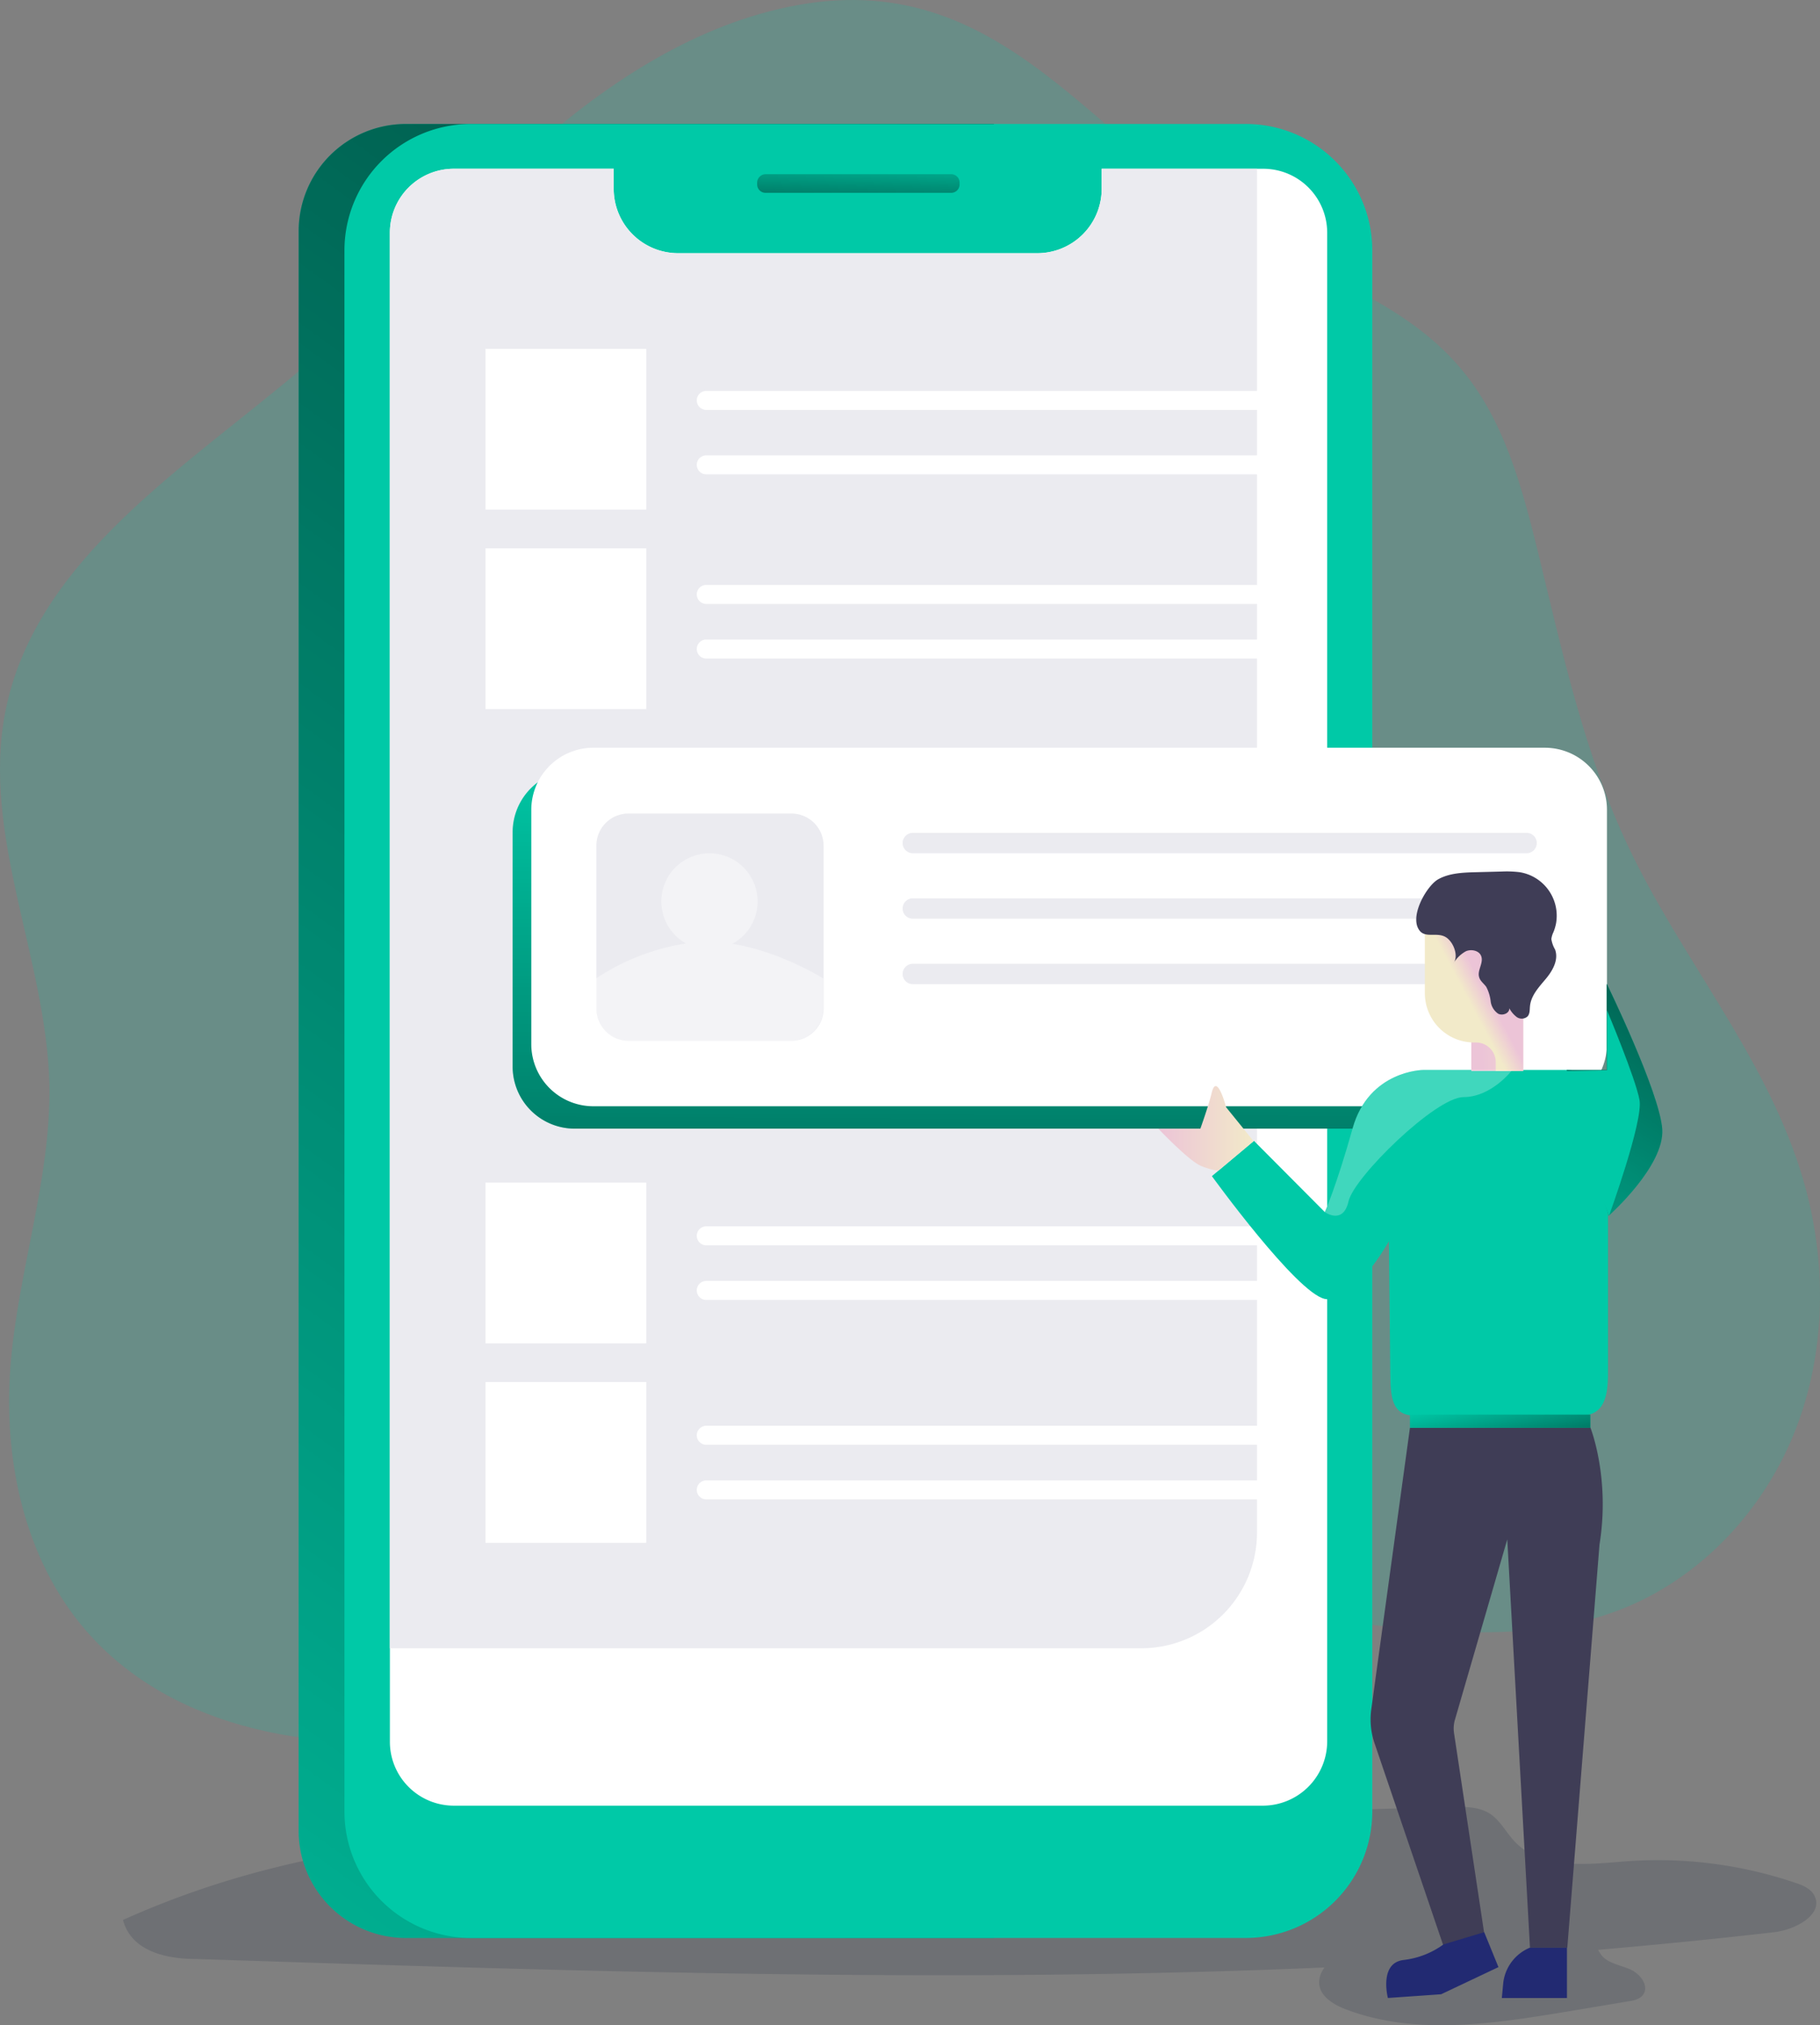 <svg xmlns="http://www.w3.org/2000/svg" xmlns:xlink="http://www.w3.org/1999/xlink" id="Layer_1" width="536.69" height="597.08" data-name="Layer 1" viewBox="0 0 536.69 597.08"><rect x="0" y="0" width="536.69" height="597.08" fill="#808080" stroke="none"/><defs><linearGradient id="linear-gradient" x1="-58.3" x2="370.35" y1="-230.8" y2="361.96" gradientTransform="matrix(1, 0, 0, -1, -0.02, 428)" gradientUnits="userSpaceOnUse"><stop offset="0" stop-opacity="0"/><stop offset=".85" stop-opacity=".51"/><stop offset=".99"/></linearGradient><linearGradient id="linear-gradient-2" x1="253.4" x2="252.84" y1="212.3" y2="233.89" gradientTransform="translate(0 -168)" xlink:href="#linear-gradient"/><linearGradient id="linear-gradient-3" x1="310.07" x2="309.23" y1="390.38" y2="571.99" gradientTransform="translate(0 -168)" xlink:href="#linear-gradient"/><linearGradient id="linear-gradient-4" x1="576.62" x2="653.8" y1="30.69" y2="148.98" gradientTransform="matrix(1, 0, 0, -1, -148.76, 428)" xlink:href="#linear-gradient"/><linearGradient id="linear-gradient-5" x1="440.65" x2="445.72" y1="411.01" y2="434.48" gradientTransform="matrix(1, 0, 0, 1, 0, 0)" xlink:href="#linear-gradient"/><linearGradient id="linear-gradient-6" x1="436.82" x2="462.01" y1="131.71" y2="132.17" gradientTransform="matrix(1, 0, 0, -1, -0.05, 428.05)" gradientUnits="userSpaceOnUse"><stop offset="0" stop-color="#ecc4d7"/><stop offset=".42" stop-color="#efd4d1"/><stop offset="1" stop-color="#f2eac9"/></linearGradient><linearGradient id="linear-gradient-7" x1="587.02" x2="581.83" y1="135.78" y2="133.03" gradientTransform="matrix(1, 0, 0, -1, -148.76, 428)" xlink:href="#linear-gradient-6"/><linearGradient id="linear-gradient-8" x1="490.36" x2="518.5" y1="95.38" y2="95.38" gradientTransform="matrix(1, 0, 0, -1, -148.76, 428)" xlink:href="#linear-gradient-6"/></defs><title>23. Arranging FIles</title><path fill="#1d2741" d="M523.2,569.6c-17.3,2-34.6,3.7-51.9,5.2a7.46,7.46,0,0,0,.7,1.2c1.8,2.7,5.5,3.2,8.6,4.5s5.9,5,3.9,7.6c-1,1.3-2.8,1.7-4.4,1.9l-17.9,3c-21.8,3.6-44.8,7.2-65.4-.7-8.5-3.3-9.1-8.2-6.2-12.3-110.7,4.8-221.9,1.1-332.8-2.5-9,0-19.1-2.4-21.5-11.5,57.1-25.7,112.5-25.8,174.4-27.5l217.5-5.8c3.7-.1,7.7-.1,10.9,1.8s5,5.7,7.7,8.5c8,8.3,21.4,6.6,32.9,5.7a126.35,126.35,0,0,1,49.6,6.3c2.2.7,4.6,1.7,5.7,3.7C538,564.3,529.5,568.9,523.2,569.6Z" opacity=".18" transform="translate(-0.03 0.05)" style="isolation:isolate"/><path fill="#00c9a7" d="M232.4,2c-29.2,6.1-54.9,23.5-77.1,43.4s-42,42.5-64.7,61.9c-35.1,30.1-80.1,57.1-89,102.5-7.1,36.4,12.1,72.8,13,109.9C15.1,347.8,5.2,375,3.1,403,1,430.6,7.3,459.8,25.4,480.7c25.8,29.8,70,36.8,109.1,31.2s75.9-21.6,114.4-30.1c46.4-10.2,94.7-9.4,142-4.3,28.9,3.1,59.2,7.6,86.4-2.8,24.2-9.2,43.3-29.8,52.5-54s8.9-51.5,1-76.1c-10.9-34.1-35-62.3-50.4-94.6-13.1-27.5-19.6-57.5-26.8-87.1-4.8-19.6-10.2-39.9-23.5-55.1-15.1-17.5-38-25.6-58.3-36.7C322.7,44.3,296.5-11.4,232.4,2Z" opacity=".18" transform="translate(-0.03 0.05)" style="isolation:isolate"/><path fill="#00c9a7" d="M119.7,36.5H293.1V571.3H119.7a31.6,31.6,0,0,1-31.6-31.6h0V68.1a31.6,31.6,0,0,1,31.6-31.6Z" transform="translate(-0.03 0.05)"/><path fill="url(#linear-gradient)" d="M119.7,36.5H293.1V571.3H119.7a31.6,31.6,0,0,1-31.6-31.6h0V68.1a31.6,31.6,0,0,1,31.6-31.6Z" transform="translate(-0.03 0.05)"/><path fill="#00c9a7" d="M138.9,36.5H367.4a37.3,37.3,0,0,1,37.3,37.3V534a37.3,37.3,0,0,1-37.3,37.3H138.9A37.3,37.3,0,0,1,101.6,534V73.8A37.3,37.3,0,0,1,138.9,36.5Z" transform="translate(-0.03 0.05)"/><path fill="#fff" d="M391.4,68.6V513.4a19,19,0,0,1-18.9,18.9H133.8A18.86,18.86,0,0,1,115,513.4h0V68.6a18.86,18.86,0,0,1,18.8-18.9H181v5.9a19,19,0,0,0,19,19H305.9a19,19,0,0,0,19-19V49.7h47.6a18.88,18.88,0,0,1,18.9,18.9Z" transform="translate(-0.03 0.05)"/><path fill="url(#linear-gradient-2)" d="M225.8,51.3h54.7a2.48,2.48,0,0,1,2.5,2.5v.5a2.48,2.48,0,0,1-2.5,2.5H225.8a2.48,2.48,0,0,1-2.5-2.5v-.5A2.54,2.54,0,0,1,225.8,51.3Z" transform="translate(-0.03 0.05)"/><path fill="#ebebf0" d="M370.7,49.7V451.8a34.14,34.14,0,0,1-34.1,34.1H115V68.6a18.86,18.86,0,0,1,18.8-18.9H181v5.9a19,19,0,0,0,19,19H305.9a19,19,0,0,0,19-19V49.7Z" transform="translate(-0.03 0.05)"/><path fill="#00c9a7" d="M169.5,227H450.1a18.31,18.31,0,0,1,18.3,18.3v69.1a18.31,18.31,0,0,1-18.3,18.3H169.5a18.31,18.31,0,0,1-18.3-18.3V245.3A18.31,18.31,0,0,1,169.5,227Z" transform="translate(-0.03 0.05)"/><path fill="url(#linear-gradient-3)" d="M169.5,227H450.1a18.31,18.31,0,0,1,18.3,18.3v69.1a18.31,18.31,0,0,1-18.3,18.3H169.5a18.31,18.31,0,0,1-18.3-18.3V245.3A18.31,18.31,0,0,1,169.5,227Z" transform="translate(-0.03 0.05)"/><path fill="#fff" d="M175,220.4H455.6a18.31,18.31,0,0,1,18.3,18.3v69.1a18.31,18.31,0,0,1-18.3,18.3H175a18.31,18.31,0,0,1-18.3-18.3V238.7A18.31,18.31,0,0,1,175,220.4Z" transform="translate(-0.03 0.05)"/><rect width="47.4" height="47.4" x="143.17" y="102.85" fill="#fff"/><path fill="#ebebf0" d="M185.4,239.8h48a9.5,9.5,0,0,1,9.5,9.5v48a9.5,9.5,0,0,1-9.5,9.5h-48a9.5,9.5,0,0,1-9.5-9.5v-48A9.43,9.43,0,0,1,185.4,239.8Z" transform="translate(-0.03 0.05)"/><rect width="47.4" height="47.4" x="143.17" y="161.65" fill="#fff"/><rect width="47.4" height="47.4" x="143.17" y="348.65" fill="#fff"/><rect width="47.4" height="47.4" x="143.17" y="407.45" fill="#fff"/><path fill="#fff" d="M242.8,288.4v8.9a9.5,9.5,0,0,1-9.5,9.5h-48a9.5,9.5,0,0,1-9.5-9.5v-8.9a66.72,66.72,0,0,1,26.5-10.3,14.2,14.2,0,1,1,13.7.1C230.2,280.5,242.8,288.4,242.8,288.4Z" opacity=".38" transform="translate(-0.03 0.05)" style="isolation:isolate"/><path fill="#ebebf0" d="M450.2,251.5h-181a3,3,0,0,1-3-3h0a3,3,0,0,1,3-3h181a3,3,0,0,1,3,3h0A3,3,0,0,1,450.2,251.5Z" transform="translate(-0.03 0.05)"/><path fill="#fff" d="M208.3,115.2H377.9a2.8,2.8,0,0,1,2.8,2.8h0a2.8,2.8,0,0,1-2.8,2.8H208.3a2.8,2.8,0,0,1-2.8-2.8h0A2.8,2.8,0,0,1,208.3,115.2Z" transform="translate(-0.03 0.05)"/><path fill="#fff" d="M377.9,139.8H208.3a2.8,2.8,0,0,1-2.8-2.8h0a2.8,2.8,0,0,1,2.8-2.8H377.9a2.8,2.8,0,0,1,2.8,2.8h0A2.86,2.86,0,0,1,377.9,139.8Z" transform="translate(-0.03 0.05)"/><path fill="#fff" d="M377.9,178H208.3a2.8,2.8,0,0,1-2.8-2.8h0a2.8,2.8,0,0,1,2.8-2.8H377.9a2.8,2.8,0,0,1,2.8,2.8h0A2.86,2.86,0,0,1,377.9,178Z" transform="translate(-0.03 0.05)"/><path fill="#fff" d="M377.9,194.1H208.3a2.8,2.8,0,0,1-2.8-2.8h0a2.8,2.8,0,0,1,2.8-2.8H377.9a2.8,2.8,0,0,1,2.8,2.8h0A2.86,2.86,0,0,1,377.9,194.1Z" transform="translate(-0.03 0.05)"/><path fill="#fff" d="M377.9,367.1H208.3a2.8,2.8,0,0,1-2.8-2.8h0a2.8,2.8,0,0,1,2.8-2.8H377.9a2.8,2.8,0,0,1,2.8,2.8h0A2.86,2.86,0,0,1,377.9,367.1Z" transform="translate(-0.03 0.05)"/><path fill="#fff" d="M377.9,383.2H208.3a2.8,2.8,0,0,1-2.8-2.8h0a2.8,2.8,0,0,1,2.8-2.8H377.9a2.8,2.8,0,0,1,2.8,2.8h0A2.86,2.86,0,0,1,377.9,383.2Z" transform="translate(-0.03 0.05)"/><path fill="#fff" d="M377.9,425.9H208.3a2.8,2.8,0,0,1-2.8-2.8h0a2.8,2.8,0,0,1,2.8-2.8H377.9a2.8,2.8,0,0,1,2.8,2.8h0A2.86,2.86,0,0,1,377.9,425.9Z" transform="translate(-0.03 0.05)"/><path fill="#fff" d="M377.9,442H208.3a2.8,2.8,0,0,1-2.8-2.8h0a2.8,2.8,0,0,1,2.8-2.8H377.9a2.8,2.8,0,0,1,2.8,2.8h0A2.86,2.86,0,0,1,377.9,442Z" transform="translate(-0.03 0.05)"/><path fill="#ebebf0" d="M450.2,270.8h-181a3,3,0,0,1-3-3h0a3,3,0,0,1,3-3h181a3,3,0,0,1,3,3h0A3,3,0,0,1,450.2,270.8Z" transform="translate(-0.03 0.05)"/><path fill="#ebebf0" d="M450.2,290.1h-181a3,3,0,0,1-3-3h0a3,3,0,0,1,3-3h181a3,3,0,0,1,3,3h0A3,3,0,0,1,450.2,290.1Z" transform="translate(-0.03 0.05)"/><path fill="#3f3d56" d="M415.8,420.9l-11.4,83a21.75,21.75,0,0,0,1.1,10.4l20.4,60,11.9-3.7-9-59.7a9.26,9.26,0,0,1,.2-3.7l15.5-53.4,6.7,120.4h11l9.5-118.9c3.2-19.8-2.7-34.5-2.7-34.5Z" transform="translate(-0.03 0.05)"/><path fill="#00c9a7" d="M474.2,347.7v57c0,7-1.1,12.6-8.1,12.6H417.3c-7,0-7.2-5.6-7.3-12.6l-.4-38.8s-10.5,18.8-18.9,17-33.3-36.2-33.3-36.2l12.4-10.4,20.9,21s3.4-7.6,8.2-24.7,20.8-17.2,20.8-17.2h42.4C477.4,315.4,474.2,347.7,474.2,347.7Z" transform="translate(-0.03 0.05)"/><path fill="#00c9a7" d="M473.9,290.1s15.5,31.8,16.3,42.7-15.8,25.6-15.8,25.6l-12.4-43h11.8V290.1Z" transform="translate(-0.03 0.05)"/><path fill="url(#linear-gradient-4)" d="M473.9,290.1s15.5,31.8,16.3,42.7-15.8,25.6-15.8,25.6l-12.4-43h11.8V290.1Z" transform="translate(-0.03 0.05)"/><path fill="#00c9a7" d="M474.5,358.4s10.1-27.8,9-34.1-9.6-26.5-9.6-26.5v17.7l-14.9.3Z" transform="translate(-0.03 0.05)"/><rect width="53.2" height="3.9" x="415.77" y="417.05" fill="#00c9a7"/><rect width="53.2" height="3.9" x="415.77" y="417.05" fill="url(#linear-gradient-5)"/><rect width="15.3" height="39" x="433.87" y="276.75" fill="url(#linear-gradient-6)"/><path fill="url(#linear-gradient-7)" d="M449.2,272.4v43.3h-8.1v-2.6a5.8,5.8,0,0,0-5.8-5.8h-.5a14.53,14.53,0,0,1-14.6-14.5h0V272.5h29Z" transform="translate(-0.03 0.05)"/><path fill="#3f3d56" d="M424.1,259.2c3.2-1.8,7.1-2,10.9-2.1l7.9-.2a31.33,31.33,0,0,1,5.3.2,13,13,0,0,1,10.7,15h0a13.82,13.82,0,0,1-.8,2.7,6.64,6.64,0,0,0-.6,2,8.86,8.86,0,0,0,1.1,3.1c1.1,3-.7,6.2-2.7,8.6s-4.4,4.9-4.7,8.1c-.1,1,0,2.2-.7,3a2.56,2.56,0,0,1-3.2.2,7.84,7.84,0,0,1-2.2-2.6c.1,1.5-2,2.3-3.3,1.6a5.17,5.17,0,0,1-2.2-3.7,12.1,12.1,0,0,0-1.3-4.2c-.7-1-1.8-1.7-2.1-2.9-.6-2,1.4-4.2.6-6.2-.6-1.6-2.9-2.1-4.5-1.4a9.83,9.83,0,0,0-3.7,3.6c1.5-2,.3-5.4-1.3-7-2.5-2.7-6.2-.4-8.3-2.3C415.1,270.9,420.6,261.2,424.1,259.2Z" transform="translate(-0.03 0.05)"/><path fill="#fff" d="M445.8,315.6s-6,7.8-14.2,7.8-32.3,23.6-33.9,30.7-7,3.2-7,3.2,3.4-7.6,8.2-24.7,20.8-17.2,20.8-17.2h21.6Z" opacity=".25" transform="translate(-0.03 0.05)"/><path fill="#222a72" d="M437.7,569.6l4.2,10.3-16.9,8L409.3,589s-2.7-10.3,4.6-11.2a24.82,24.82,0,0,0,11.8-4.6Z" transform="translate(-0.03 0.05)"/><path fill="#222a72" d="M451.1,574.2h0a12.83,12.83,0,0,0-7.8,10.5l-.4,4.3h19.2V574.2Z" transform="translate(-0.03 0.05)"/><path fill="url(#linear-gradient-8)" d="M369.7,336.4l-8.1-10s-2.8-10.7-4.3-4.1c-.9,3.7-3.3,10.4-3.3,10.4H341.6s8.7,9.2,12.4,10.9a20,20,0,0,0,5.3,1.5Z" transform="translate(-0.03 0.05)"/></svg>